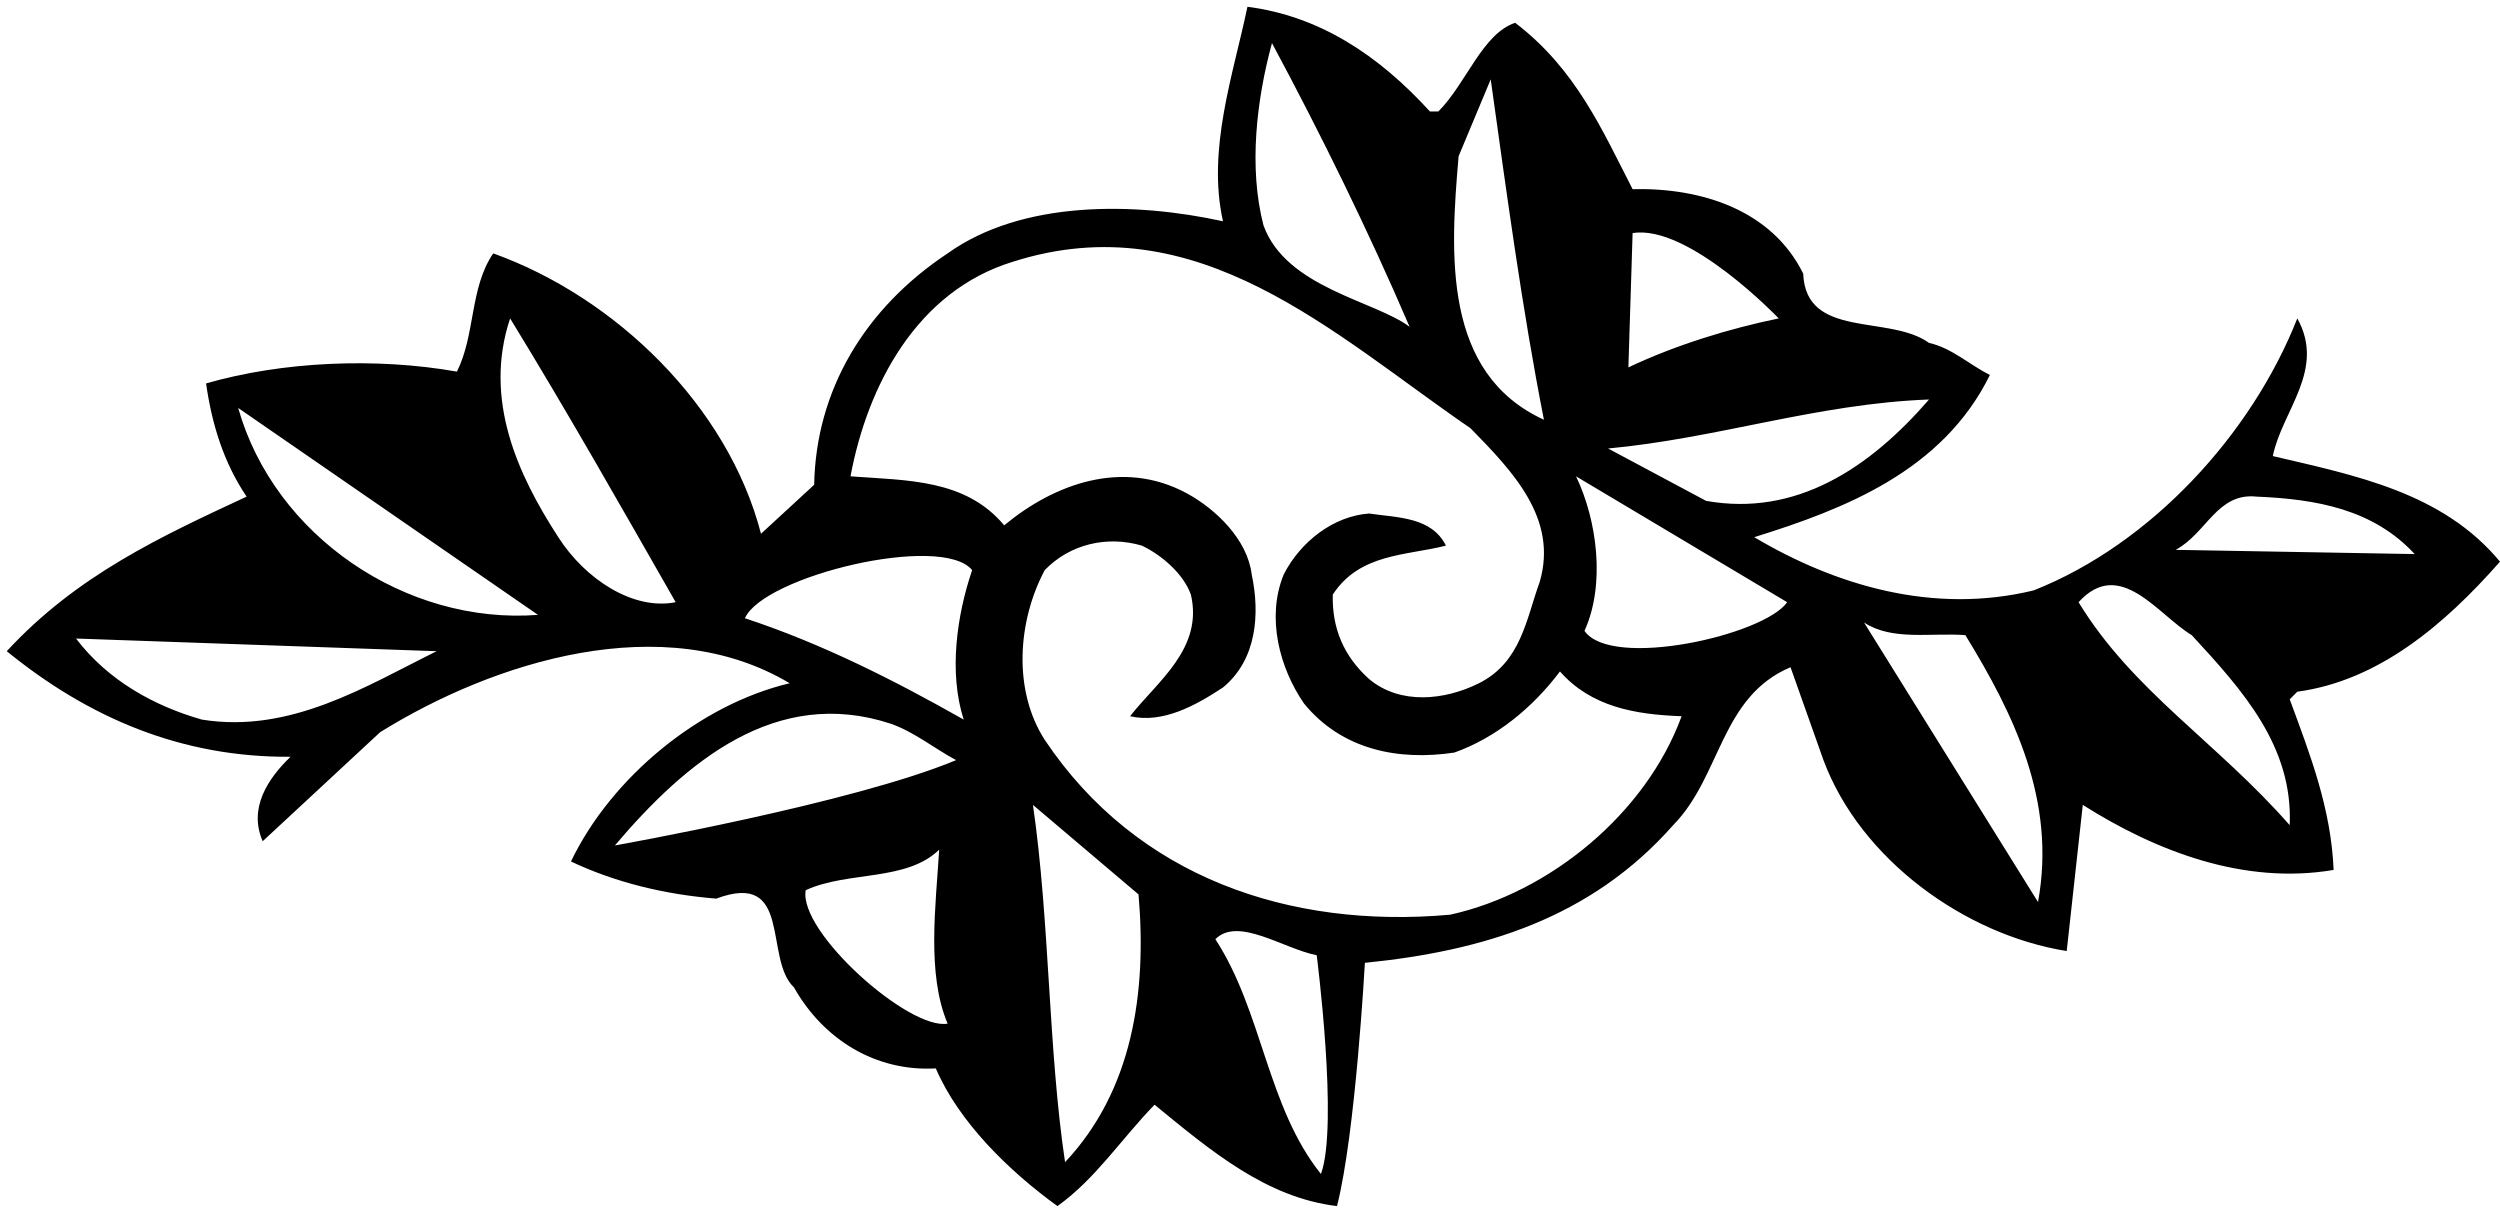 <?xml version="1.0" encoding="UTF-8"?>
<svg xmlns="http://www.w3.org/2000/svg" xmlns:xlink="http://www.w3.org/1999/xlink" width="296pt" height="143pt" viewBox="0 0 296 143" version="1.1">
<g id="surface1">
<path style=" stroke:none;fill-rule:nonzero;fill:rgb(0%,0%,0%);fill-opacity:1;" d="M 296 66.5 C 289.199 58.301 278.898 56.301 269.102 54 C 270.199 48.602 275.398 43.801 272 37.699 C 266.602 51.398 254.699 64.398 240.801 69.898 C 228.898 72.801 217.301 69.301 207.699 63.602 C 218.301 60.301 230 55.801 235.602 44.398 C 233.199 43.199 231.102 41.199 228.398 40.602 C 223.699 37.199 213.801 40.199 213.5 32.398 C 209.801 24.898 201.5 22.199 193.301 22.398 C 189.699 15.398 186.602 8.199 179.398 2.699 C 175.5 4 173.602 9.898 170.301 13.199 L 169.301 13.199 C 163.199 6.5 156.199 1.898 147.699 0.801 C 146 8.898 142.898 17.699 144.801 26.199 C 134.301 23.898 121 23.699 112.199 30 C 102.398 36.5 96.602 46.199 96.398 57.398 L 90.102 63.199 C 86.199 48.102 72.898 35.199 58.398 30 C 55.602 34.102 56.301 39.602 54.102 44 C 44.5 42.301 33.398 42.801 24.398 45.398 C 25.102 50.301 26.5 54.801 29.199 58.801 C 19.102 63.5 9.102 68.102 0.801 77.102 C 10.5 85 21.5 89.699 34.398 89.602 C 31.699 92.199 29.398 95.699 31.102 99.602 L 45 86.699 C 58.5 78.301 78.602 72 93.5 80.898 C 82.898 83.398 72.398 92 67.602 102 C 72.898 104.5 78.699 105.898 84.801 106.398 C 93.898 103 90.398 113.5 94 116.898 C 97.5 123.102 103.699 126.898 110.801 126.5 C 113.5 132.801 119.398 138.602 125.199 142.801 C 129.699 139.602 132.801 134.801 136.699 130.801 C 143.301 136.199 149.898 141.801 158.301 142.801 C 160.5 134.199 161.602 114 161.602 114 C 175.5 112.602 188.301 108.801 198.102 97.699 C 203.801 91.898 203.699 82.5 212 79 L 215.898 90 C 220.301 101.801 232.699 110.699 244.699 112.602 L 246.602 95.301 C 255.301 100.801 265.699 104.801 276.301 103 C 276 95.699 273.5 89.301 271.102 82.801 L 272 81.898 C 281.602 80.602 289.398 74 296 66.5 Z M 193.301 27.602 C 199.898 26.5 210.602 37.699 210.602 37.699 C 204.801 38.898 198.5 40.801 192.801 43.5 Z M 228.398 47.301 C 221.301 55.5 212.602 61.199 202 59.301 L 190.398 53.102 C 203.398 51.898 215.102 47.801 228.398 47.301 Z M 172.699 18.5 L 176.5 9.398 C 178.398 22.898 180.199 36.5 182.801 49.699 C 170.801 44.199 171.699 30.102 172.699 18.5 Z M 150.602 5.102 C 156.5 16.102 162 27.301 166.898 38.699 C 162.801 35.602 152.301 34.102 149.602 26.699 C 147.801 19.801 148.801 11.699 150.602 5.102 Z M 23.898 85.199 C 18.301 83.602 12.801 80.602 9 75.602 L 51.699 77.102 C 43.398 81.199 34.398 86.898 23.898 85.199 Z M 28.199 48.301 L 63.699 72.801 C 48.102 74 32.5 63.5 28.199 48.301 Z M 66.102 63.602 C 61.301 56.199 57.199 47.301 60.398 37.699 C 67.199 48.801 73.602 60.102 80 71.301 C 75 72.301 69.301 68.602 66.102 63.602 Z M 95.398 105.398 C 100.398 103.102 107.301 104.398 111.199 100.602 C 110.801 107.199 109.699 115.301 112.199 121.199 C 107.602 122 94.5 110.301 95.398 105.398 Z M 72.801 100.102 C 81.199 90.199 91.898 81.199 105.5 85.699 C 108.301 86.699 110.602 88.602 113.199 90 C 101 95.102 72.801 100.102 72.801 100.102 Z M 114.102 85.199 C 105.801 80.5 97.301 76.199 88.199 73.199 C 90.398 68.199 111.5 63.102 115.102 67.5 C 113.301 72.801 112.301 79.602 114.102 85.199 Z M 126.102 137.602 C 124.102 124.199 124.301 109.102 122.301 95.301 L 134.801 105.898 C 135.801 117.5 134.102 129.102 126.102 137.602 Z M 156.398 139 C 150 131 149.5 119.801 143.898 111.199 C 146.602 108.5 151.898 112.301 155.898 113.102 C 155.898 113.102 158.5 133.301 156.398 139 Z M 171.699 108.301 C 152.699 110 134.602 103.898 123.699 87.602 C 119.898 81.699 120.5 73.5 123.699 67.5 C 126.699 64.398 131.102 63.398 135.199 64.602 C 137.5 65.699 140.102 67.898 141 70.398 C 142.5 76.801 137 80.699 133.801 84.801 C 137.699 85.699 141.602 83.5 144.801 81.398 C 148.801 78.102 149.199 72.699 148.199 68 C 147.699 63.898 144 60.301 140.5 58.398 C 132.898 54.301 124.801 57.301 118.898 62.199 C 114.301 56.699 107.398 56.898 100.699 56.398 C 102.699 45.699 108.5 34.5 119.898 31 C 141.801 24 157.898 39.602 174.102 50.699 C 179.102 55.801 184.5 61.398 182.301 68.898 C 180.699 73.301 180.102 78.398 175.102 80.898 C 171.102 82.898 165.801 83.5 162.102 80.398 C 159.102 77.699 157.699 74.398 157.801 70.398 C 161 65.5 166.5 65.801 171.199 64.602 C 169.5 61.199 165.5 61.301 162.102 60.801 C 157.898 61.102 154 64.102 152 68 C 149.898 73.102 151.5 79.102 154.398 83.301 C 158.898 88.801 165.602 90.102 172.199 89.102 C 177 87.398 181.398 83.898 184.699 79.5 C 188.398 83.699 193.602 84.602 199.102 84.801 C 194.898 96.301 183.5 105.699 171.699 108.301 Z M 187.602 74.699 C 190.102 69.199 189.102 61.602 186.602 56.398 L 211.602 71.301 C 208.898 75.199 190.801 79.301 187.602 74.699 Z M 241.301 106.801 L 220.699 73.699 C 224 75.898 228.602 74.898 232.699 75.199 C 238.398 84.5 243.5 94.801 241.301 106.801 Z M 271.102 97.699 C 262.398 87.801 252.5 81.801 246.102 71.301 C 251 65.898 255.5 72.801 259.5 75.199 C 265.602 81.801 271.5 88.398 271.102 97.699 Z M 257.602 65.102 C 261.301 63.102 262.5 58.301 267.199 58.801 C 274.301 59.102 281 60.301 285.898 65.602 L 257.602 65.102 "/>
</g>
</svg>
